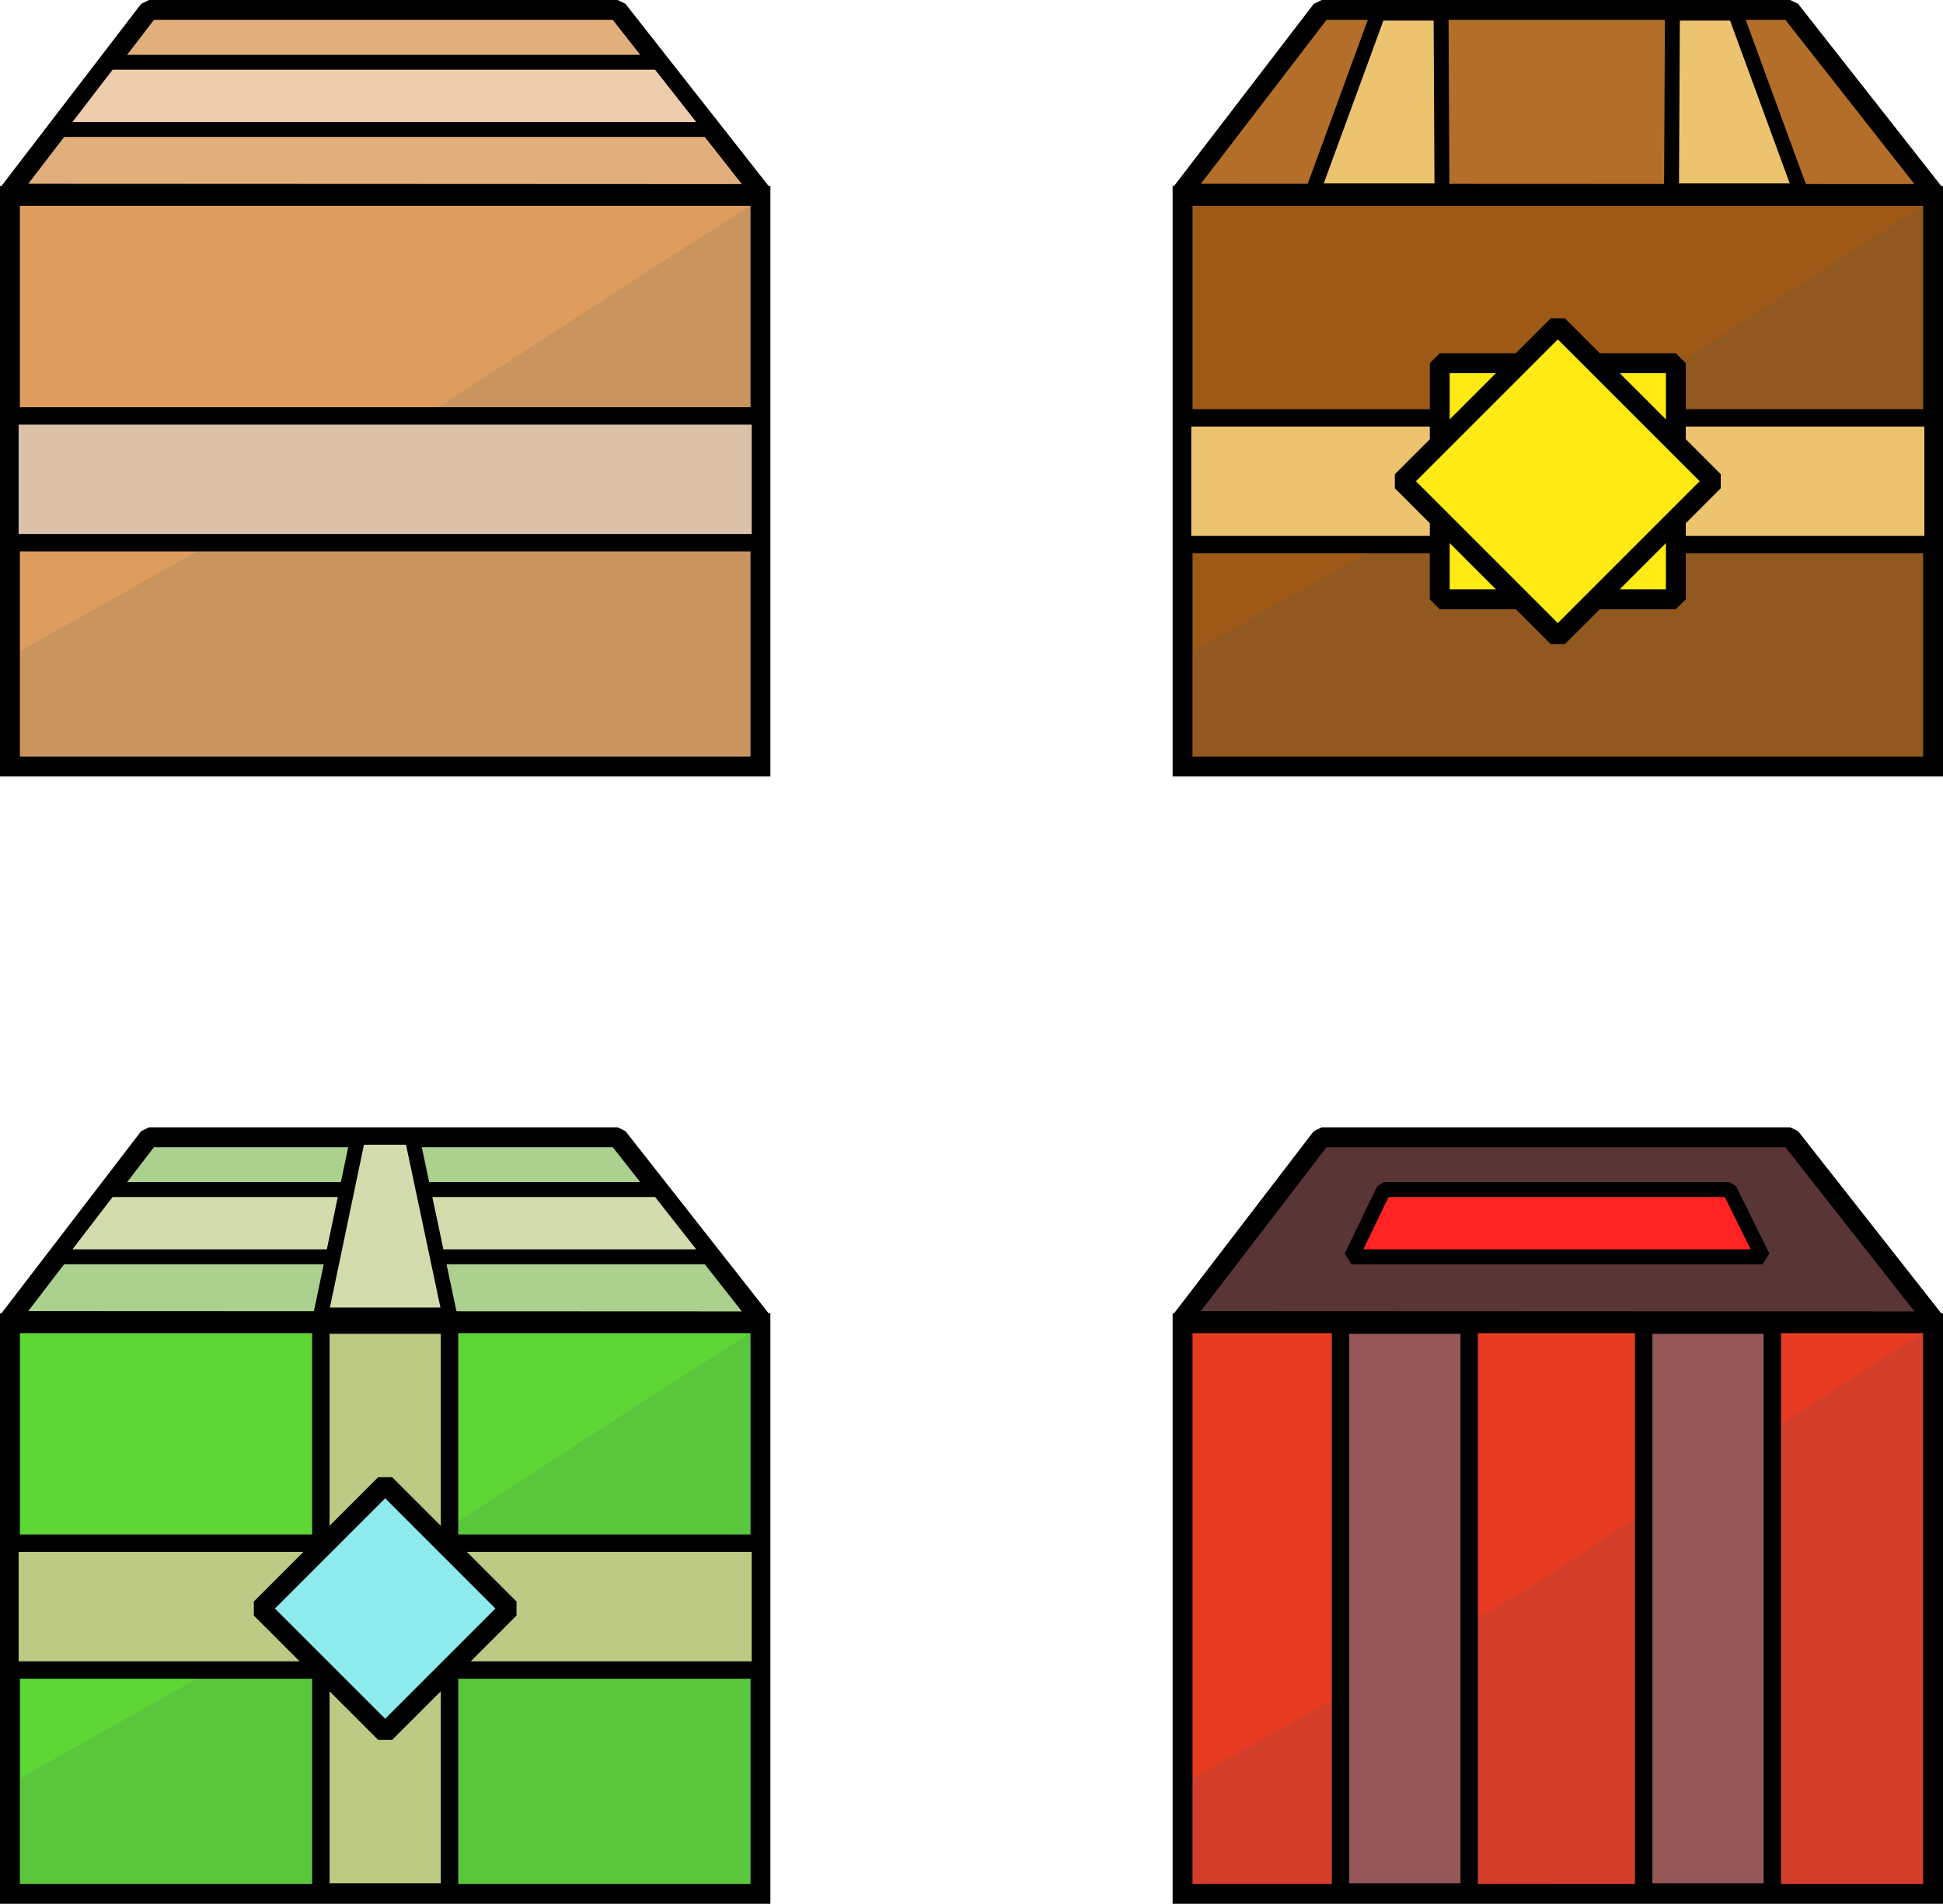 <?xml version="1.0" encoding="UTF-8" standalone="no"?>
<!-- Created with Inkscape (http://www.inkscape.org/) -->

<svg
   width="206.781mm"
   height="202.622mm"
   viewBox="0 0 206.781 202.622"
   version="1.1"
   id="svg1"
   inkscape:version="1.4.2 (ebf0e940d0, 2025-05-08)"
   sodipodi:docname="boxes.svg"
   xmlns:inkscape="http://www.inkscape.org/namespaces/inkscape"
   xmlns:sodipodi="http://sodipodi.sourceforge.net/DTD/sodipodi-0.dtd"
   xmlns="http://www.w3.org/2000/svg"
   xmlns:svg="http://www.w3.org/2000/svg">
  <sodipodi:namedview
     id="namedview1"
     pagecolor="#505050"
     bordercolor="#eeeeee"
     borderopacity="1"
     inkscape:showpageshadow="0"
     inkscape:pageopacity="0"
     inkscape:pagecheckerboard="0"
     inkscape:deskcolor="#505050"
     inkscape:document-units="mm"
     inkscape:zoom="0.70710678"
     inkscape:cx="-37.476659"
     inkscape:cy="-176.06959"
     inkscape:window-width="1920"
     inkscape:window-height="1026"
     inkscape:window-x="0"
     inkscape:window-y="0"
     inkscape:window-maximized="1"
     inkscape:current-layer="layer1" />
  <defs
     id="defs1" />
  <g
     inkscape:label="Layer 1"
     inkscape:groupmode="layer"
     id="layer1"
     transform="translate(-234.68,-13.702)">
    <g
       id="g5"
       transform="translate(-52.703,21.191)"
       inkscape:export-filename="g5.svg"
       inkscape:export-xdpi="96"
       inkscape:export-ydpi="96">
      <rect
         style="fill:#9e5917;fill-opacity:1;stroke:#000000;stroke-width:2.117;stroke-dasharray:none;stroke-opacity:1"
         id="rect1-9"
         width="79.87"
         height="60.732"
         x="413.235"
         y="13.362" />
      <path
         style="fill:#3a4c66;fill-opacity:0.12;stroke:none;stroke-width:1.852;stroke-linejoin:bevel;stroke-dasharray:none;stroke-opacity:1"
         d="m 414.323,61.841 34.395,-19.39 33.435,-21.712 9.922,-6.316 0.017,58.63 -77.754,0.008 z"
         id="path5-4"
         sodipodi:nodetypes="ccccccc"
         inkscape:label="path5-4" />
      <path
         id="rect2-2"
         style="fill:#b36e29;fill-opacity:1;stroke:#000000;stroke-width:2.117;stroke-linejoin:bevel;stroke-dasharray:none;stroke-opacity:1"
         d="m 428.036,-6.43 h 49.871 L 493.304,13.164 413.036,13.128 Z"
         sodipodi:nodetypes="ccccc" />
      <path
         id="rect5-2-9-2-1"
         style="fill:#ecc470;fill-opacity:1;stroke:#000000;stroke-width:1.587;stroke-linejoin:bevel;stroke-dasharray:none"
         d="m 427.125,12.825 6.929,-18.916 6.691,3.7e-4 0.098,18.916 z"
         sodipodi:nodetypes="ccccc" />
      <path
         id="rect5-2-9-2-1-4"
         style="fill:#ecc470;fill-opacity:1;stroke:#000000;stroke-width:1.587;stroke-linejoin:bevel;stroke-dasharray:none"
         d="m 478.988,12.825 -6.929,-18.916 -6.691,3.7e-4 -0.098,18.916 z"
         sodipodi:nodetypes="ccccc" />
      <path
         id="rect5-23"
         style="fill:#ecc470;fill-opacity:1;stroke:#000000;stroke-width:1.852;stroke-linejoin:bevel;stroke-dasharray:none"
         d="m 413.235,36.982 h 79.87 v 13.494 h -79.87 z"
         sodipodi:nodetypes="ccccc" />
      <rect
         style="fill:#ffea13;fill-opacity:1;stroke:#000000;stroke-width:2.117;stroke-linejoin:bevel;stroke-dasharray:none;stroke-opacity:1"
         id="rect4-9-2-6"
         width="25.127"
         height="25.127"
         x="31.165"
         y="-465.733"
         transform="rotate(90)" />
      <rect
         style="fill:#ffea13;fill-opacity:1;stroke:#000000;stroke-width:2.117;stroke-linejoin:bevel;stroke-dasharray:none;stroke-opacity:1"
         id="rect4-9-2"
         width="23.467"
         height="23.467"
         x="339.627"
         y="-301.252"
         transform="rotate(45)" />
    </g>
    <g
       id="g8"
       transform="translate(-52.703,21.191)"
       inkscape:export-filename="g8.svg"
       inkscape:export-xdpi="96"
       inkscape:export-ydpi="96">
      <rect
         style="fill:#de9d5e;fill-opacity:1;stroke:#000000;stroke-width:2.117;stroke-dasharray:none;stroke-opacity:1"
         id="rect1"
         width="79.87"
         height="60.732"
         x="288.441"
         y="13.362" />
      <path
         style="fill:#3a4c66;fill-opacity:0.12;stroke:none;stroke-width:1.852;stroke-linejoin:bevel;stroke-dasharray:none;stroke-opacity:1"
         d="m 289.482,61.832 34.395,-19.39 33.435,-21.712 9.922,-6.316 0.017,58.63 -77.754,0.008 z"
         id="path5"
         sodipodi:nodetypes="ccccccc" />
      <path
         id="rect2"
         style="fill:#e1af7c;fill-opacity:1;stroke:#000000;stroke-width:2.117;stroke-linejoin:bevel;stroke-dasharray:none;stroke-opacity:1"
         d="m 303.241,-6.43 h 49.871 L 368.51,13.164 288.242,13.128 Z"
         sodipodi:nodetypes="ccccc" />
      <path
         id="rect3"
         style="fill:#eecdad;fill-opacity:1;stroke:#000000;stroke-width:1.587;stroke-linejoin:bevel;stroke-dasharray:none"
         d="m 298.973,-0.864 h 58.513 l 5.625,7.158 h -69.628 z"
         sodipodi:nodetypes="ccccc" />
      <path
         id="rect5"
         style="fill:#dac1a7;fill-opacity:1;stroke:#000000;stroke-width:1.852;stroke-linejoin:bevel;stroke-dasharray:none"
         d="m 288.441,36.777 h 79.87 v 13.494 h -79.87 z"
         sodipodi:nodetypes="ccccc" />
    </g>
    <g
       id="g7"
       transform="translate(-52.703,21.191)"
       inkscape:export-filename="g7.svg"
       inkscape:export-xdpi="96"
       inkscape:export-ydpi="96">
      <rect
         style="fill:#5ed635;fill-opacity:1;stroke:#000000;stroke-width:2.117;stroke-dasharray:none;stroke-opacity:1"
         id="rect1-3"
         width="79.87"
         height="60.732"
         x="288.441"
         y="133.343" />
      <path
         style="fill:#3a4c66;fill-opacity:0.12;stroke:none;stroke-width:1.852;stroke-linejoin:bevel;stroke-dasharray:none;stroke-opacity:1"
         d="m 289.491,181.806 34.395,-19.39 33.435,-21.712 9.922,-6.316 0.017,58.63 -77.754,0.008 z"
         id="path5-4-6"
         sodipodi:nodetypes="ccccccc"
         inkscape:label="path5-4" />
      <path
         id="rect2-5"
         style="fill:#acd08d;fill-opacity:1;stroke:#000000;stroke-width:2.117;stroke-linejoin:bevel;stroke-dasharray:none;stroke-opacity:1"
         d="m 303.241,113.551 h 49.871 l 15.397,19.593 -80.268,-0.035 z"
         sodipodi:nodetypes="ccccc" />
      <path
         id="rect3-6"
         style="fill:#d2dcad;fill-opacity:1;stroke:#000000;stroke-width:1.587;stroke-linejoin:bevel;stroke-dasharray:none"
         d="m 298.973,119.117 h 58.513 l 5.625,7.158 h -69.628 z"
         sodipodi:nodetypes="ccccc" />
      <path
         id="rect5-2"
         style="fill:#bbcb84;fill-opacity:1;stroke:#000000;stroke-width:1.852;stroke-linejoin:bevel;stroke-dasharray:none"
         d="m 288.441,156.758 h 79.87 v 13.494 h -79.87 z"
         sodipodi:nodetypes="ccccc" />
      <path
         id="rect5-2-9"
         style="fill:#bbcb84;fill-opacity:1;stroke:#000000;stroke-width:1.852;stroke-linejoin:bevel;stroke-dasharray:none"
         d="m 321.53,193.874 v -60.33 h 13.691 v 60.33 z"
         sodipodi:nodetypes="ccccc" />
      <path
         id="rect5-2-9-2"
         style="fill:#d2dcad;fill-opacity:1;stroke:#000000;stroke-width:1.587;stroke-linejoin:bevel;stroke-dasharray:none"
         d="m 321.517,132.467 3.953,-18.916 5.765,3.7e-4 4,18.916 z"
         sodipodi:nodetypes="ccccc" />
      <rect
         style="fill:#8deaed;fill-opacity:1;stroke:#000000;stroke-width:2.117;stroke-linejoin:bevel;stroke-dasharray:none;stroke-opacity:1"
         id="rect4-9"
         width="18.709"
         height="18.709"
         x="338.602"
         y="-125.791"
         transform="rotate(45)" />
    </g>
    <g
       id="g6"
       transform="translate(-52.703,21.191)"
       inkscape:export-filename="g6.svg"
       inkscape:export-xdpi="96"
       inkscape:export-ydpi="96">
      <rect
         style="fill:#e73c22;fill-opacity:1;stroke:#000000;stroke-width:2.117;stroke-dasharray:none;stroke-opacity:1"
         id="rect1-1"
         width="79.87"
         height="60.732"
         x="413.235"
         y="133.343" />
      <path
         style="fill:#3a4c66;fill-opacity:0.12;stroke:none;stroke-width:1.852;stroke-linejoin:bevel;stroke-dasharray:none;stroke-opacity:1"
         d="m 414.293,181.82 34.395,-19.39 33.435,-21.712 9.922,-6.316 0.017,58.63 -77.754,0.008 z"
         id="path5-4-6-1"
         sodipodi:nodetypes="ccccccc"
         inkscape:label="path5-4" />
      <path
         id="rect5-2-9-4"
         style="fill:#955757;fill-opacity:1;stroke:#000000;stroke-width:1.852;stroke-linejoin:bevel;stroke-dasharray:none"
         d="m 430.047,193.874 v -60.33 h 13.691 v 60.33 z"
         sodipodi:nodetypes="ccccc" />
      <path
         id="rect5-2-9-4-9"
         style="fill:#955757;fill-opacity:1;stroke:#000000;stroke-width:1.852;stroke-linejoin:bevel;stroke-dasharray:none"
         d="m 462.308,193.874 v -60.33 h 13.691 v 60.33 z"
         sodipodi:nodetypes="ccccc" />
      <path
         id="rect2-0"
         style="fill:#5a3535;fill-opacity:1;stroke:#000000;stroke-width:2.117;stroke-linejoin:bevel;stroke-dasharray:none;stroke-opacity:1"
         d="m 428.036,113.551 h 49.871 l 15.397,19.593 -80.268,-0.035 z"
         sodipodi:nodetypes="ccccc" />
      <path
         id="rect3-63"
         style="fill:#ff2323;fill-opacity:1;stroke:#000000;stroke-width:1.587;stroke-linejoin:bevel;stroke-dasharray:none"
         d="m 434.66,119.117 h 36.776 l 3.535,7.158 h -43.761 z"
         sodipodi:nodetypes="ccccc" />
    </g>
    <g
       id="g8-6"
       transform="translate(-52.784,-88.489)"
       inkscape:export-filename="g8.svg"
       inkscape:export-xdpi="96"
       inkscape:export-ydpi="96">
      <rect
         style="fill:#de9d5e;fill-opacity:1;stroke:#000000;stroke-width:2.117;stroke-dasharray:none;stroke-opacity:1"
         id="rect1-8"
         width="79.87"
         height="60.732"
         x="288.441"
         y="13.362" />
      <path
         style="fill:#3a4c66;fill-opacity:0.12;stroke:none;stroke-width:1.852;stroke-linejoin:bevel;stroke-dasharray:none;stroke-opacity:1"
         d="m 289.482,61.832 34.395,-19.39 33.435,-21.712 9.922,-6.316 0.017,58.63 -77.754,0.008 z"
         id="path5-9"
         sodipodi:nodetypes="ccccccc" />
      <path
         id="rect2-26"
         style="fill:#e1af7c;fill-opacity:1;stroke:#000000;stroke-width:2.117;stroke-linejoin:bevel;stroke-dasharray:none;stroke-opacity:1"
         d="m 303.241,-6.43 h 49.871 L 368.51,13.164 288.242,13.128 Z"
         sodipodi:nodetypes="ccccc" />
      <path
         id="rect5-9"
         style="fill:#dac1a7;fill-opacity:1;stroke:#000000;stroke-width:1.852;stroke-linejoin:bevel;stroke-dasharray:none"
         d="m 288.441,36.777 h 79.87 v 13.494 h -79.87 z"
         sodipodi:nodetypes="ccccc" />
    </g>
  </g>
</svg>
